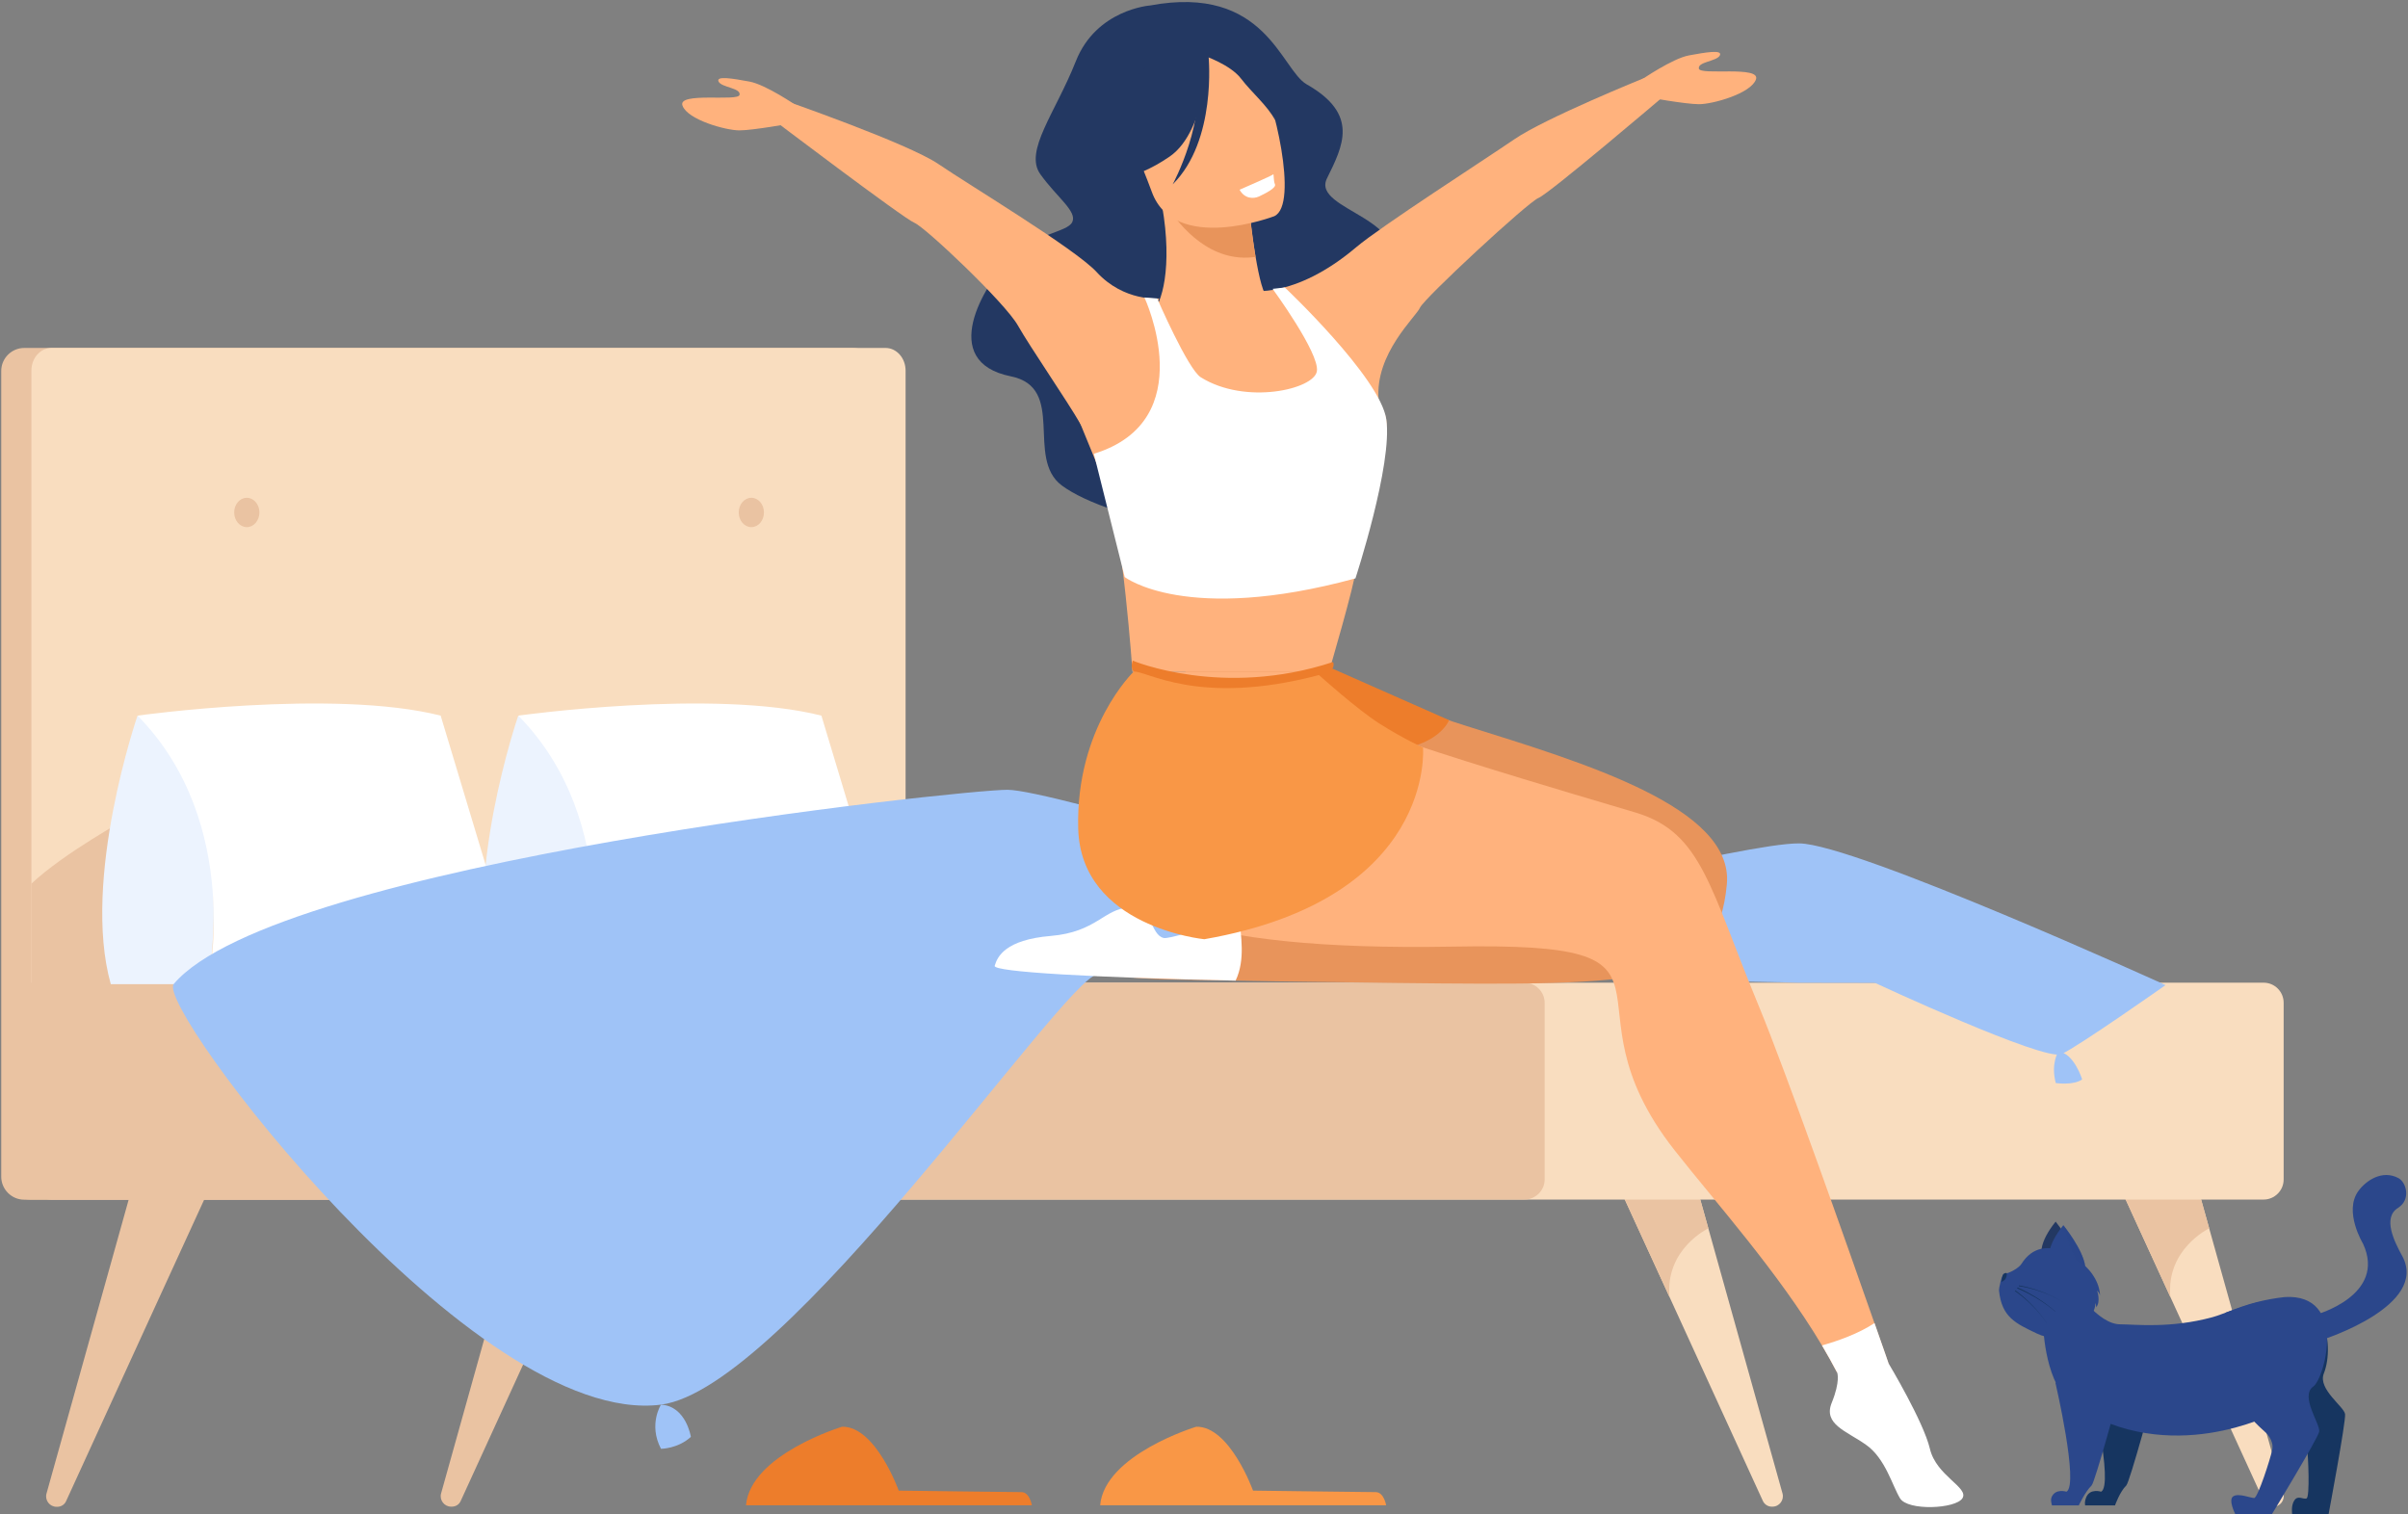 <?xml version="1.0" encoding="utf-8"?>
<!-- Generator: Adobe Illustrator 24.0.1, SVG Export Plug-In . SVG Version: 6.00 Build 0)  -->
<svg version="1.1" id="_x2018_лой_x5F_1" xmlns="http://www.w3.org/2000/svg" xmlns:xlink="http://www.w3.org/1999/xlink"
	 x="0px" y="0px" viewBox="0 0 1756.3 1104.7" style="enable-background:new 0 0 1756.3 1104.7;" xml:space="preserve">
<rect x="0" y="0" width="1756.3" height="1104.7" fill="#808080" stroke="none"/>
<style type="text/css">
	.st0{fill:#F9DDBF;}
	.st1{fill:#EAC3A2;}
	.st2{fill:#273F76;}
	.st3{fill:#ECF3FE;}
	.st4{fill:#FFFFFF;}
	.st5{fill:#D67330;}
	.st6{fill:#9FC3F7;}
	.st7{fill:#233862;}
	.st8{fill:#E8945B;}
	.st9{fill:#FFB27D;}
	.st10{fill:#ED7D2B;}
	.st11{fill:#F99746;}
	.st12{fill:#163560;}
	.st13{fill:#2B478B;}
	.st14{opacity:0.5;fill:#2B478B;}
</style>
<g>
	<g>
		<g>
			<path class="st0" d="M1182.3,868.9l35.4,77.2v0l68.1,148.8c1.2,2.5,3.7,4.1,6.4,4.1h0.6c5,0,8.6-4.8,7.3-9.6L1246,896l-7.9-28.2
				L1182.3,868.9z"/>
		</g>
		<path class="st1" d="M1217.7,946.2C1214.3,911,1246,896,1246,896l-7.9-28.2l-55.8,1.2L1217.7,946.2z"/>
		<g>
			<path class="st0" d="M1547.6,868.9l35.4,77.2v0l68.1,148.8c1.2,2.5,3.7,4.1,6.4,4.1h0.6c5,0,8.6-4.8,7.3-9.6L1611.3,896
				l-7.9-28.2L1547.6,868.9z"/>
		</g>
		<path class="st1" d="M1583,946.2c-3.4-35.1,28.3-50.2,28.3-50.2l-7.9-28.2l-55.8,1.2L1583,946.2z"/>
		<path class="st0" d="M1665.6,731.4v129c0,8-6.6,14.6-14.6,14.6H37.5c-8,0-14.6-6.6-14.6-14.6v-129c0-8,6.6-14.6,14.6-14.6H1651
			C1659.1,716.8,1665.6,723.4,1665.6,731.4z"/>
		<path class="st1" d="M95.9,867.7L88,896l-54.1,193.5c-1.3,4.8,2.3,9.6,7.3,9.6h0.6c2.8,0,5.3-1.6,6.4-4.1l68.1-148.8v0l35.4-77.2
			L95.9,867.7z"/>
		<path class="st1" d="M383.7,867.7l-7.9,28.2l-54.1,193.5c-1.3,4.8,2.3,9.6,7.3,9.6h0.6c2.8,0,5.3-1.6,6.4-4.1l68.1-148.8v0
			l35.4-77.2L383.7,867.7z"/>
		<path class="st1" d="M621.8,253.8H17.7c-9.2,0-16.8,7.5-16.8,16.8v587.7c0,9.2,7.5,16.8,16.8,16.8h604.1c9.2,0,16.8-7.5,16.8-16.8
			V270.6C638.6,261.4,631.1,253.8,621.8,253.8z"/>
		<path class="st0" d="M660.5,270.3v498.9c0,9.1-6.6,16.5-14.6,16.5H37.5c-8,0-14.6-7.4-14.6-16.5V270.3c0-9.1,6.6-16.5,14.6-16.5
			h608.4C653.9,253.8,660.5,261.2,660.5,270.3z"/>
		<path class="st1" d="M138.8,759c0,0-112-8.9-115.9-11.7V644.6c23.6-22.3,70-47.7,70-47.7L138.8,759z"/>
		<path class="st1" d="M170.8,373.8c0-5.9,4.1-10.7,9.2-10.7c5.1,0,9.2,4.8,9.2,10.7s-4.1,10.7-9.2,10.7
			C174.9,384.5,170.8,379.7,170.8,373.8z"/>
		<path class="st1" d="M538.8,373.8c0-5.9,4.1-10.7,9.2-10.7c5.1,0,9.2,4.8,9.2,10.7s-4.1,10.7-9.2,10.7
			C542.9,384.5,538.8,379.7,538.8,373.8z"/>
		<path class="st2" d="M170.8,576.1c0-5.9,4.1-10.7,9.2-10.7c5.1,0,9.2,4.8,9.2,10.7c0,5.9-4.1,10.7-9.2,10.7
			C174.9,586.9,170.8,582.1,170.8,576.1z"/>
		<path class="st1" d="M538.8,576.1c0-5.9,4.1-10.7,9.2-10.7c5.1,0,9.2,4.8,9.2,10.7c0,5.9-4.1,10.7-9.2,10.7
			C542.9,586.9,538.8,582.1,538.8,576.1z"/>
		<path class="st1" d="M1126.6,731.4v129c0,8-6.7,14.6-14.8,14.6H22c-8.1,0-14.8-6.6-14.8-14.6v-129c0-8,6.7-14.6,14.8-14.6h1089.8
			C1119.9,716.8,1126.6,723.4,1126.6,731.4z"/>
		<g>
			<path class="st3" d="M378,522c0,0-41,119.1-19.5,195.9h70.8C429.3,717.9,455.4,577.8,378,522z"/>
			<path class="st4" d="M378,522c0,0,142.5-19.9,221.1,0l59,195.9H429.3C429.3,717.9,455.4,600.6,378,522z"/>
		</g>
		<path class="st5" d="M1164.5,711.9c-1.4-0.8-2.2-1.2-2.2-1.2C1163.3,711,1164,711.4,1164.5,711.9z"/>
		<g>
			<path class="st3" d="M100.3,522c0,0-41,119.1-19.5,195.9h70.8C151.7,717.9,177.8,577.8,100.3,522z"/>
			<path class="st4" d="M100.3,522c0,0,142.5-19.9,221.1,0l59,195.9H151.7C151.7,717.9,177.8,600.6,100.3,522z"/>
		</g>
		<path class="st6" d="M1579.4,718.5c0,0-226.4-103-267.1-103.3c-40.8-0.3-225.9,50.7-268.3,42.2c-42.5-8.5-276.8-81.1-309.1-81.3
			c-32.3-0.2-533.4,53.2-608.2,141.7c-13.7,16.3,218.8,324.2,355.4,306.8c90.8-11.6,293-309.8,318.3-313.9
			c25.3-4.1,511.8,6.1,511.8,6.1C1421.5,716.8,1579.4,718.5,1579.4,718.5z"/>
		<g>
			<path class="st7" d="M838.8,4c0,0-39.1,2.8-54.1,40.6c-14.9,37.7-38,65.7-25.9,82.5c12.1,16.9,26.9,27,23.3,34.8
				c-3.6,7.8-27.4,7.9-45.9,27.1c-18.5,19.2-52.4,74.7,1,85.5c40.8,8.2,10.5,59.6,37.2,79.6c34.3,25.6,152,50.9,190.6,20.7
				c38.5-30.3,24.7-91.2,12.2-112.1c-12.5-21,27.9-50.8,34-61.2c24.9-42.3-55.1-47.5-43.4-71.3c11.7-23.8,23.8-46.8-14.8-68.7
				C934.2,50.7,923.1-11.7,838.8,4z"/>
			<path class="st8" d="M1259.5,645c-6.9,73.5-56.3,74.1-242,72c-60.1-0.7-116.8-1.6-165.9-2.6c-102.6-2.2-57.6-32.4-47.6-30.2
				c3.5,0.8,26.6,8,56.1-0.9c53.9-16.4,131.7-54.3,166.9-52.4c54.4,2.8,125.1-1.6,125.1-1.6s-192-24.7-198.9-57.5
				c-6.9-32.7-110.1-84.6-87.7-88.8c22.4-4.1,104.5,7.1,104.5,7.1s45.4,22.5,99.7,39.5C1155.6,556.5,1264.7,589.1,1259.5,645z"/>
			<path class="st9" d="M909.3,247c-16.5,7.7-49,6.6-63.2-4.9c-7.4-5.9-10.7-8.7-6.2-14.2c7.5-5.2,15.5-33.2,7.7-77.7l3.6,0.1
				l59.9,1.5c0,0,1.8,18.5,4.7,35.6c2.4,14.3,5.7,28.7,9.3,29.9C934.4,221.3,944.4,230.8,909.3,247z"/>
			<path class="st8" d="M911,151.8c0,0,1.8,18.4,4.7,35.6c-32.6,4.7-54.8-21.9-64.6-37.1L911,151.8z"/>
			<g>
				<path class="st9" d="M929.4,157.7c0,0-72.7,27.8-89.3-17.7c-16.6-45.5-37.2-72.6,8.5-92.3c45.7-19.7,61.1-5.6,70.3,8.2
					C928.2,69.8,947.8,149.3,929.4,157.7z"/>
				<path class="st7" d="M881.5,34.4c0,0-0.6,60.7-28.4,79.8c-27.8,19.1-44.2,15.7-44.2,15.7s16.8-27.3,9.8-61.7
					C818.7,68.2,857.2,14.5,881.5,34.4z"/>
				<path class="st7" d="M878.1,40.6c0,0,19.3,6.5,27.1,16.8c7.9,10.3,19.3,19.7,24.8,30.2c0,0,1.9-41.8-22.5-56.2
					C881.7,16.1,878.1,40.6,878.1,40.6z"/>
				<path class="st7" d="M881.5,41.4c0,0,6.1,61.1-26.2,93.1c0,0,26.3-48.5,16.1-86.6S881.5,41.4,881.5,41.4z"/>
			</g>
			<path class="st4" d="M904.1,138.4c0,0,24-10.4,24.5-11.2c0.6-0.8,0.1,4.6,1.3,7.2c1.2,2.7-7.4,6.9-11.6,8.9
				C914.1,145.2,907.8,145,904.1,138.4z"/>
			<path class="st9" d="M911.9,212c0,0,32.3,6.4,77.3-31.7c17.7-15,92.9-63.4,115.3-78.7C1126.9,86.2,1199,57,1199,57l13.6,13.9
				c0,0-82.7,70.4-90.5,73.5c-7.8,3.1-83.5,73.3-86.4,80c-2.8,6.6-33.1,33.5-30.2,67.2C1007.2,311.2,911.9,212,911.9,212z"/>
			<path class="st9" d="M845.4,217.7c0,0-25.5,2.6-45.6-19.3c-15.7-17-92.9-63.4-115.3-78.7c-22.4-15.3-115.1-47.4-115.1-47.4
				l-8.2,12.9c0,0,97.9,74.2,105.7,77.3c7.8,3.1,66,58.1,75.5,74.9c9,15.9,35.7,54.6,45.6,71.8C803.3,335.9,845.4,217.7,845.4,217.7
				z"/>
			<path class="st9" d="M959.8,212c0,0,48.4,76.9,51.2,93.9c2.8,17.1-20.9,96.8-21.8,108.2c-0.9,11.4-19.9,75.9-19.9,75.9H826
				c0,0-7.3-103.7-17.9-131.1c-10.6-27.4-34.3-83.9-34.3-83.9l76.5-50L959.8,212z"/>
			<path class="st9" d="M1377.4,994.6l-37.5,6.6c-3.5-6.7-7.2-13.3-11.1-19.9c-32-53.6-77.4-104.1-107.3-142.1
				c-88.5-112.4,27.6-152.2-162.4-148.7c-190,3.4-263.8-28.9-264.6-84.9C794.2,584,826.8,490,826.8,490h143.3
				c0,0-14.5,10.8-8.5,24.1c5.9,13.3,204.5,70.4,232,78.8c47.9,14.7,53.3,54.4,89.7,142.2c18.9,45.7,63.6,172.1,83.8,229.9
				C1373.4,983.2,1377.4,994.6,1377.4,994.6z"/>
			<path class="st9" d="M581,77.1c0,0-22.4-15.4-34.4-17.6c-12-2.2-24.6-4.4-22.5,0c2.2,4.4,16.4,4.6,15.3,9.7
				c-1.1,5.1-45.5-2.4-41.6,7.9c3.8,10.3,31.5,18,41.5,18c10,0,38.4-5.2,38.4-5.2L581,77.1z"/>
			<path class="st9" d="M1197.5,58c0,0,22.4-15.4,34.4-17.6c12-2.2,24.6-4.4,22.5,0c-2.2,4.4-16.4,4.6-15.3,9.7
				c1.1,5.1,45.5-2.4,41.6,7.9c-3.8,10.3-31.5,18-41.5,18c-10,0-38.4-5.2-38.4-5.2L1197.5,58z"/>
			<path class="st4" d="M834.7,217c0,0,42.1,89.8-36.9,114l22.5,89.9c0,0,44.5,34.7,168.3,1c0,0,27.3-83.3,22.5-116.1
				c-4.5-30.5-74-96.1-74-96.1l-8.9,1c0,0,34.2,46.7,32.3,60c-1.9,13.3-52.1,24.9-84.7,4.5c-9.4-5.9-31.8-57.5-31.8-57.5L834.7,217z
				"/>
			<path class="st10" d="M971.8,487.7l85.1,37.6c0,0-7.1,19.5-44.8,22.3c-28.3,2.1-69.9-32.1-72.8-49L971.8,487.7z"/>
			<path class="st10" d="M826.8,490c0,0-2.6-3.1-0.6-8.1c0,0,65.4,27.6,146,1c0,0,2,2.7-2,7C970.1,490,901.8,518.9,826.8,490z"/>
			<path class="st4" d="M1431.3,1092.9c-5,7.8-39.9,9.3-45.5,0c-5.7-9.3-10.7-29.2-24.9-39.1c-14.2-10-31.3-14.9-24.9-30.6
				c6.4-15.7,4-21.9,4-21.9c-3.5-6.7-7.2-13.3-11.1-19.9c11.6-3.3,26.5-8.5,38.3-16.3c6.4,18.1,10.3,29.5,10.3,29.5
				s25.4,42.3,30.1,62.2C1412.3,1076.7,1436.3,1085,1431.3,1092.9z"/>
			<path class="st4" d="M901.2,715.3c-102.6-2.2-177-6.3-175.7-10.8c1.9-6.6,7.6-19,40.9-21.8c33.3-2.8,39-19.9,56.8-20.6
				c17.8-0.7,15.7,19.9,25.6,22.1c3.5,0.8,25.6-6,55.2-15C904.8,682.1,908.6,699.8,901.2,715.3z"/>
			<path class="st11" d="M826.8,490c8.5-1.6,46.3,25.9,135.2,2.4c0,0,27.5,24.8,44.1,35.4c17.7,11.2,31.8,17.5,31.8,17.5
				s9.4,110.3-159.5,139.8c0,0-90.1-8.7-92-80.8C784.5,530.6,826.8,490,826.8,490z"/>
		</g>
		<path class="st6" d="M1367.2,716.8c0,0,123.9,57.7,136.4,52.1c12.5-5.7,75.8-50.3,75.8-50.3l-104.2-15.3L1367.2,716.8z"/>
		<path class="st6" d="M482.1,1024.6c0,0-9.3,14.5,0,32.2c0,0,12.3,0,21.8-8.7C503.9,1048.1,500.4,1025.6,482.1,1024.6z"/>
		<path class="st6" d="M1501.3,767c0,0-5.7,8.7-1.9,23c0,0,12.8,1.9,19.2-2.6C1518.7,787.4,1512.7,768.1,1501.3,767z"/>
	</g>
	<path class="st10" d="M614.2,1040.7c0,0-66.8,20.2-70.1,57.3h208.5c0,0-1.6-9.6-7.6-9.6c-6,0-89.5-1.1-89.5-1.1
		S638.6,1040.2,614.2,1040.7z"/>
	<path class="st11" d="M872.5,1040.7c0,0-66.8,20.2-70.1,57.3H1011c0,0-1.6-9.6-7.6-9.6c-6,0-89.5-1.1-89.5-1.1
		S897,1040.2,872.5,1040.7z"/>
	<g>
		<path class="st12" d="M1524.4,1008.4c0,0,17.4,74.7,8.1,79.7c0,0-8.1-2.7-10.9,4.1c-0.7,1.8-1.2,3.5-0.8,5.9h21.8
			c0,0,3.5-10,8.2-14.5c2.6-2.5,20.7-69.4,20.7-69.4L1524.4,1008.4z"/>
		<path class="st13" d="M1499.1,1008.4c0,0,17.4,74.7,8.1,79.7c0,0-8.1-2.7-10.9,4.1c-0.7,1.8-0.2,3.5,0.3,5.9h19.6
			c0,0,4.6-10,9.3-14.5c2.6-2.5,20.7-69.4,20.7-69.4L1499.1,1008.4z"/>
		<g>
			<path class="st7" d="M1499.3,891.1c0,0,20.6,25.4,15,35.9l-25.4-12C1489,914.9,1486.9,906.5,1499.3,891.1z"/>
			<path class="st13" d="M1525.4,953.4c6.5-17.8-4.5-37.5-22.9-41.8c-8.5-2-19.7-3-28.2,10.4c-1.9,3-8.8,6.8-12.4,7.2
				c-2,0.2-4.1,10.9-3.9,12.2c2,19.4,12,23.9,27.8,31.4C1502.4,980.7,1518.9,971.1,1525.4,953.4z"/>
			<path class="st13" d="M1494.6,917.6l25.4,12c0.9-1.7,1.1-3.8,0.8-6.1c-1.4-11.9-15.9-29.8-15.9-29.8
				C1492.5,909.1,1494.6,917.6,1494.6,917.6z"/>
			<path class="st13" d="M1520.8,923.5c0,0,10.1,8.3,10.9,21.2c0,0-1-2.4-2.2-3.3c0,0,2.9,7.7-0.6,12.2c0,0,0-1.7-0.7-3.2
				c0,0,0.8,6.3-6,11.9l0.2-2.2c0,0-2.3,3.5-3,5.7c-0.6,2.2-4.3,1.2-4.4,0.8c-0.1-0.4,3.3-25.6,3.3-25.6l-3.9-14L1520.8,923.5z"/>
			<path class="st12" d="M1461.2,929.4c0,0,1-1.1,2.4-0.8c0,0,0.8,4.9-3.8,6.4C1459.8,935,1460.2,930.4,1461.2,929.4z"/>
			<g>
				<path class="st12" d="M1472.5,938.2c0.2,0,19.5,2.4,35.7,14l0,0c-16.5-11.8-35.5-14.6-35.7-14.6L1472.5,938.2z"/>
			</g>
			<g>
				<path class="st12" d="M1471.2,939.8c0.2,0.1,21.8,8.3,37.3,26.2l0,0c-15.7-18.3-36.8-26.8-37-26.9L1471.2,939.8z"/>
			</g>
			<g>
				<path class="st12" d="M1469.6,941.8c0.2,0.1,16.5,10.7,26.1,28.2l0,0c-9.7-17.8-25.6-28.6-25.7-28.7L1469.6,941.8z"/>
			</g>
			<path class="st14" d="M1504.9,893.7c0,0,6.3,22,9.5,25.5c3.2,3.6,6.4,4.3,6.4,4.3C1519.3,911.6,1504.9,893.7,1504.9,893.7z"/>
		</g>
		<path class="st12" d="M1694.9,1001.9c8.6-21.7-0.2-68.4-42.5-50.2c-9,2.7-19.8,9.2-32.7,21.1c0,0-18.6,43.7,54.6,72.7
			c0,0,7.3,3.1,8.3,9.8c1,6.7,2.2,36.8-0.3,37.7c-2.5,0.9-6.2-2.5-8.8,1.3c-2.7,3.8-1.7,10.1-1.7,10.1h26.6c0,0,12.7-67.6,12-72.9
			C1709.7,1026,1690.4,1013.3,1694.9,1001.9z"/>
		<path class="st13" d="M1512.8,1025.1c69.8,45.8,145.3,6,145.3,6l8.3-82.8c-20-0.1-24.9,3.3-37.1,7.1c-6,1.9-11.1,4.2-15.6,5.4
			c-31,8.4-56.5,5.2-67.3,5.2c-16.4,0-33.7-26.9-33.7-26.9l-22.4,29.4C1490.4,968.5,1491.5,1011.2,1512.8,1025.1z"/>
		<path class="st13" d="M1689.4,958.9l4.3,18.4c0,0,78.4-24.8,58.3-61.3c-5.7-10.4-14.4-27.8-3-34.9c9.7-6.1,6-18.7,0.4-21.7
			c-11.8-6.4-23.8,1.7-29.4,9.5c-10.7,15,3.5,38.3,3.5,38.3C1740.9,944.7,1689.4,958.9,1689.4,958.9z"/>
		<path class="st13" d="M1687.2,1011.4c8.4-5.9,25.2-67.9-20.7-65.3c-14.2,1.6-26.9,4.7-43.1,11.4c0,0-29.3,35.4,29.5,87.8
			c0,0,5.7,5.4,4.4,12.1c-1.3,6.6-10.6,35.3-13.2,35.3s-11.5-3.8-15.3-1.2c-3.8,2.6,1.5,12.9,1.5,12.9h5.4h16h5.4
			c0,0,33.2-54.7,34.4-60S1677.2,1018.4,1687.2,1011.4z"/>
	</g>
</g>
</svg>
